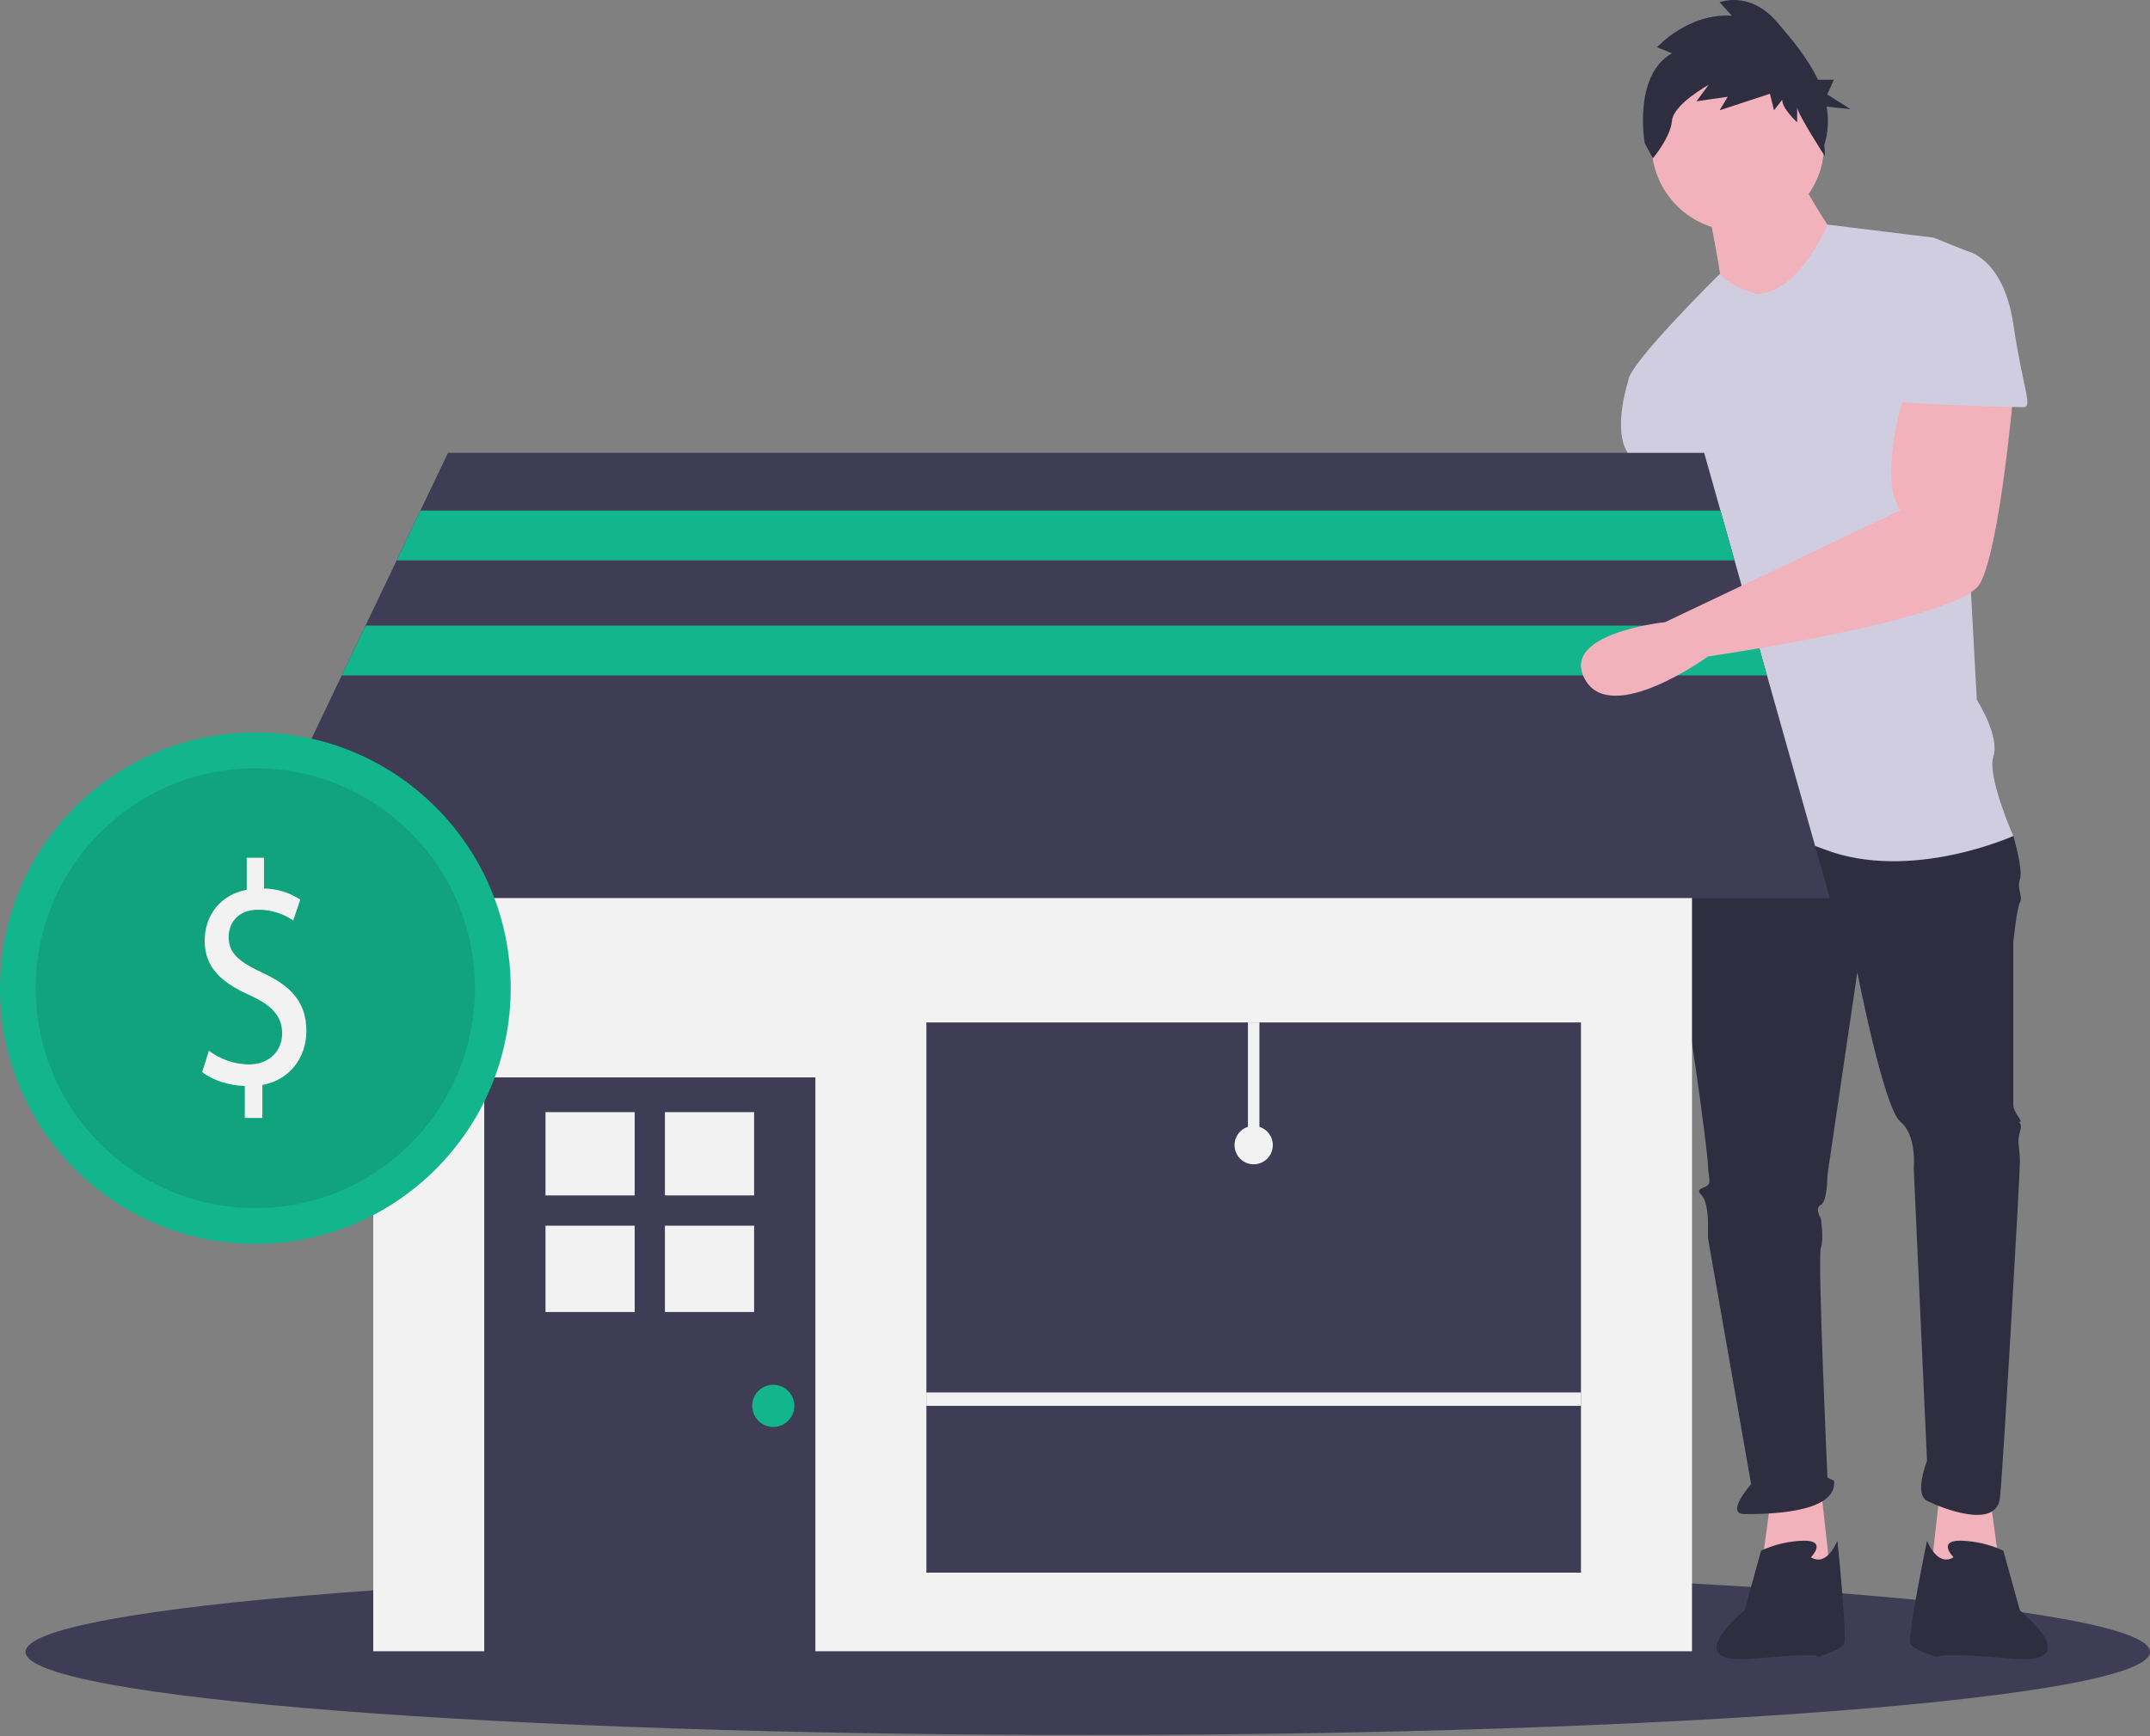 <svg width="208" height="168" viewBox="0 0 208 168" fill="none" xmlns="http://www.w3.org/2000/svg">
<rect x="0" y="0" width="208" height="168" fill="#808080" stroke="none"/>
<path d="M105.235 167.884C161.991 167.884 208 164.283 208 159.841C208 155.398 161.991 151.797 105.235 151.797C48.48 151.797 2.471 155.398 2.471 159.841C2.471 164.283 48.48 167.884 105.235 167.884Z" fill="#3F3D56"/>
<path d="M192.528 144.899L193.491 151.975L186.749 152.618L187.712 143.934L192.528 144.899Z" fill="#F2B2BB"/>
<path d="M160.743 47.764C160.743 47.764 161.385 56.448 161.385 56.77C161.385 57.091 156.89 79.284 156.89 79.284C156.89 79.284 150.469 91.507 156.89 91.185C163.311 90.864 161.385 79.606 161.385 79.606L168.127 60.951L165.238 47.764L160.743 47.764Z" fill="#A0616A"/>
<path d="M171.338 144.899L170.375 151.975L177.117 152.618L176.154 143.934L171.338 144.899Z" fill="#F2B2BB"/>
<path d="M163.953 78.641L162.348 80.892C162.348 80.892 161.385 90.541 162.348 93.758C163.311 96.974 165.237 111.77 165.237 112.735C165.237 113.7 165.558 114.343 165.237 114.664C164.916 114.986 163.953 114.986 164.595 115.629C165.237 116.273 165.237 118.203 165.237 118.203V119.811L169.411 143.612C169.411 143.612 166.843 146.507 168.769 146.507C170.695 146.507 177.758 146.507 177.437 143.29L176.795 142.969C176.795 142.969 175.832 121.741 176.153 120.776C176.474 119.811 176.153 117.881 176.153 117.881C176.153 117.881 175.511 116.916 176.153 116.594C176.795 116.273 176.795 113.7 176.795 113.7L179.685 94.079C179.685 94.079 182.253 107.267 183.859 108.553C185.464 109.84 185.143 113.056 185.143 113.056L186.427 141.361C186.427 141.361 185.143 144.577 186.427 145.22C187.711 145.864 193.169 148.115 193.49 144.899C193.811 141.682 195.417 113.7 195.417 112.413C195.417 111.126 195.096 110.483 195.417 109.518C195.738 108.553 195.096 108.553 195.417 108.553C195.738 108.553 194.775 107.588 194.775 106.945V91.185C194.775 91.185 195.096 87.968 195.417 87.325C195.738 86.682 195.096 86.038 195.417 85.074C195.738 84.109 194.775 80.892 194.775 80.892L180.327 77.033L163.953 78.641Z" fill="#2F2E41"/>
<path d="M175.19 150.689C175.19 150.689 176.795 149.081 174.548 149.081C173.105 149.11 171.684 149.439 170.374 150.045L168.769 155.835C168.769 155.835 162.187 161.142 169.571 160.499C176.956 159.856 175.832 160.338 175.832 160.338C175.832 160.338 178.079 159.695 178.4 159.051C178.721 158.408 177.758 149.081 177.758 149.081C177.758 149.081 176.795 151.654 175.19 150.689Z" fill="#2F2E41"/>
<path d="M188.996 150.689C188.996 150.689 187.39 149.081 189.638 149.081C191.081 149.11 192.502 149.439 193.811 150.045L195.417 155.835C195.417 155.835 201.998 161.142 194.614 160.499C187.23 159.856 187.39 160.338 187.39 160.338C187.39 160.338 185.143 159.695 184.822 159.051C184.501 158.408 186.427 149.081 186.427 149.081C186.427 149.081 187.39 151.654 188.996 150.689Z" fill="#2F2E41"/>
<path d="M168.128 22.354C172.738 22.354 176.475 18.61 176.475 13.991C176.475 9.373 172.738 5.629 168.128 5.629C163.517 5.629 159.78 9.373 159.78 13.991C159.78 18.61 163.517 22.354 168.128 22.354Z" fill="#F2B2BB"/>
<path d="M165.238 20.102C165.238 20.102 166.522 26.535 166.522 27.5C166.522 28.465 171.98 31.36 171.98 31.36L178.08 23.64C178.08 23.64 174.227 18.173 174.227 16.886L165.238 20.102Z" fill="#F2B2BB"/>
<path d="M170.054 28.465C170.054 28.465 167.255 27.719 166.407 26.484C166.407 26.484 157.532 35.219 157.532 36.828L164.596 49.371C164.596 49.371 164.596 53.874 165.238 54.196C165.88 54.518 165.238 54.196 165.238 55.483C165.238 56.769 163.312 65.132 163.954 66.418C164.596 67.705 165.238 66.74 164.596 68.67C163.954 70.6 162.348 80.892 162.348 80.892C162.348 80.892 168.127 78.962 176.475 82.179C184.822 85.395 194.775 80.892 194.775 80.892C194.775 80.892 192.207 75.103 192.849 73.173C193.491 71.243 191.243 67.705 191.243 67.705L189.638 38.114C189.638 38.114 191.886 24.927 190.28 24.284L187.07 22.997L176.788 21.731C176.788 21.731 174.227 28.143 170.054 28.465Z" fill="#D0CDE1"/>
<path d="M160.743 34.577L157.532 36.828C157.532 36.828 155.927 41.653 157.532 43.904C159.138 46.156 159.78 49.372 159.78 49.372L166.201 48.729L160.743 34.577Z" fill="#D0CDE1"/>
<path d="M161.754 5.153L160.306 4.573C160.306 4.573 163.333 1.233 167.546 1.524L166.361 0.217C166.361 0.217 169.257 -0.944 171.89 2.105C173.274 3.707 174.875 5.591 175.873 7.713H177.424L176.776 9.141L179.042 10.569L176.717 10.312C176.937 11.545 176.862 12.812 176.497 14.01L176.559 15.138C176.559 15.138 173.864 10.961 173.864 10.38V11.832C173.864 11.832 172.416 10.525 172.416 9.654L171.626 10.671L171.231 9.073L166.361 10.671L167.151 9.364L164.123 9.799L165.308 8.202C165.308 8.202 161.885 10.09 161.754 11.687C161.622 13.284 159.911 15.316 159.911 15.316L159.121 13.864C159.121 13.864 157.936 7.331 161.754 5.153Z" fill="#2F2E41"/>
<rect x="36.108" y="69.995" width="127.582" height="89.785" fill="#F2F2F2"/>
<rect x="46.848" y="104.252" width="32.034" height="56.023" fill="#3F3D56"/>
<rect x="52.774" y="107.613" width="8.629" height="8.059" fill="#F2F2F2"/>
<rect x="64.327" y="107.613" width="8.629" height="8.059" fill="#F2F2F2"/>
<rect x="52.774" y="118.602" width="8.629" height="8.352" fill="#F2F2F2"/>
<rect x="64.327" y="118.602" width="8.629" height="8.352" fill="#F2F2F2"/>
<path d="M74.809 138.075C75.934 138.075 76.846 137.162 76.846 136.035C76.846 134.908 75.934 133.994 74.809 133.994C73.684 133.994 72.772 134.908 72.772 136.035C72.772 137.162 73.684 138.075 74.809 138.075Z" fill="#13B58C"/>
<rect x="89.622" y="98.934" width="63.328" height="53.24" fill="#3F3D56"/>
<path d="M177.022 86.898H22.775L33.06 65.357L35.361 60.534L38.372 54.227L40.674 49.404L43.342 43.817H164.869L166.445 49.404L167.806 54.227L169.585 60.534L170.946 65.357L177.022 86.898Z" fill="#3F3D56"/>
<rect x="89.622" y="134.737" width="63.328" height="1.299" fill="#F2F2F2"/>
<rect x="120.731" y="98.934" width="1.111" height="11.872" fill="#F2F2F2"/>
<path d="M121.286 112.662C122.309 112.662 123.138 111.831 123.138 110.806C123.138 109.782 122.309 108.951 121.286 108.951C120.264 108.951 119.435 109.782 119.435 110.806C119.435 111.831 120.264 112.662 121.286 112.662Z" fill="#F2F2F2"/>
<path d="M167.806 54.226H38.373L40.675 49.403H166.445L167.806 54.226Z" fill="#13B58C"/>
<path d="M170.946 65.357H33.06L35.361 60.534H169.586L170.946 65.357Z" fill="#13B58C"/>
<path d="M184.501 37.471C184.501 37.471 182.642 42.261 183.03 46.999C183.101 47.848 183.387 48.664 183.859 49.372L161.082 60.205C161.082 60.205 150.79 61.273 153.359 65.775C155.927 70.278 165.238 63.524 165.238 63.524C165.238 63.524 189.638 59.986 191.565 56.448C193.491 52.91 194.775 38.114 194.775 38.114L184.501 37.471Z" fill="#F2B2BB"/>
<path d="M185.464 24.284H190.28C190.28 24.284 193.812 24.927 194.775 31.36C195.738 37.793 196.701 39.401 195.738 39.401C194.775 39.401 183.217 39.08 183.217 38.758C183.217 38.436 185.464 24.284 185.464 24.284Z" fill="#D0CDE1"/>
<path d="M24.703 120.368C38.346 120.368 49.406 109.288 49.406 95.62C49.406 81.952 38.346 70.872 24.703 70.872C11.06 70.872 0 81.952 0 95.62C0 109.288 11.06 120.368 24.703 120.368Z" fill="#13B58C"/>
<path opacity="0.1" d="M24.703 116.903C36.436 116.903 45.947 107.374 45.947 95.62C45.947 83.865 36.436 74.336 24.703 74.336C12.97 74.336 3.458 83.865 3.458 95.62C3.458 107.374 12.97 116.903 24.703 116.903Z" fill="black"/>
<path d="M23.684 108.179V105.082C22.121 105.051 20.504 104.499 19.561 103.732L20.208 101.677C21.329 102.519 22.688 102.98 24.089 102.996C26.002 102.996 27.296 101.738 27.296 99.99C27.296 98.303 26.244 97.261 24.25 96.34C21.501 95.114 19.804 93.703 19.804 91.034C19.804 88.489 21.394 86.556 23.873 86.097V82.999H25.544V85.974C26.79 85.991 28.005 86.363 29.047 87.047L28.373 89.072C27.374 88.386 26.189 88.022 24.978 88.029C22.903 88.029 22.121 89.439 22.121 90.666C22.121 92.261 23.118 93.059 25.463 94.163C28.239 95.451 29.64 97.046 29.64 99.775C29.64 102.198 28.158 104.468 25.382 104.989V108.179L23.684 108.179Z" fill="#F2F2F2"/>
</svg>
